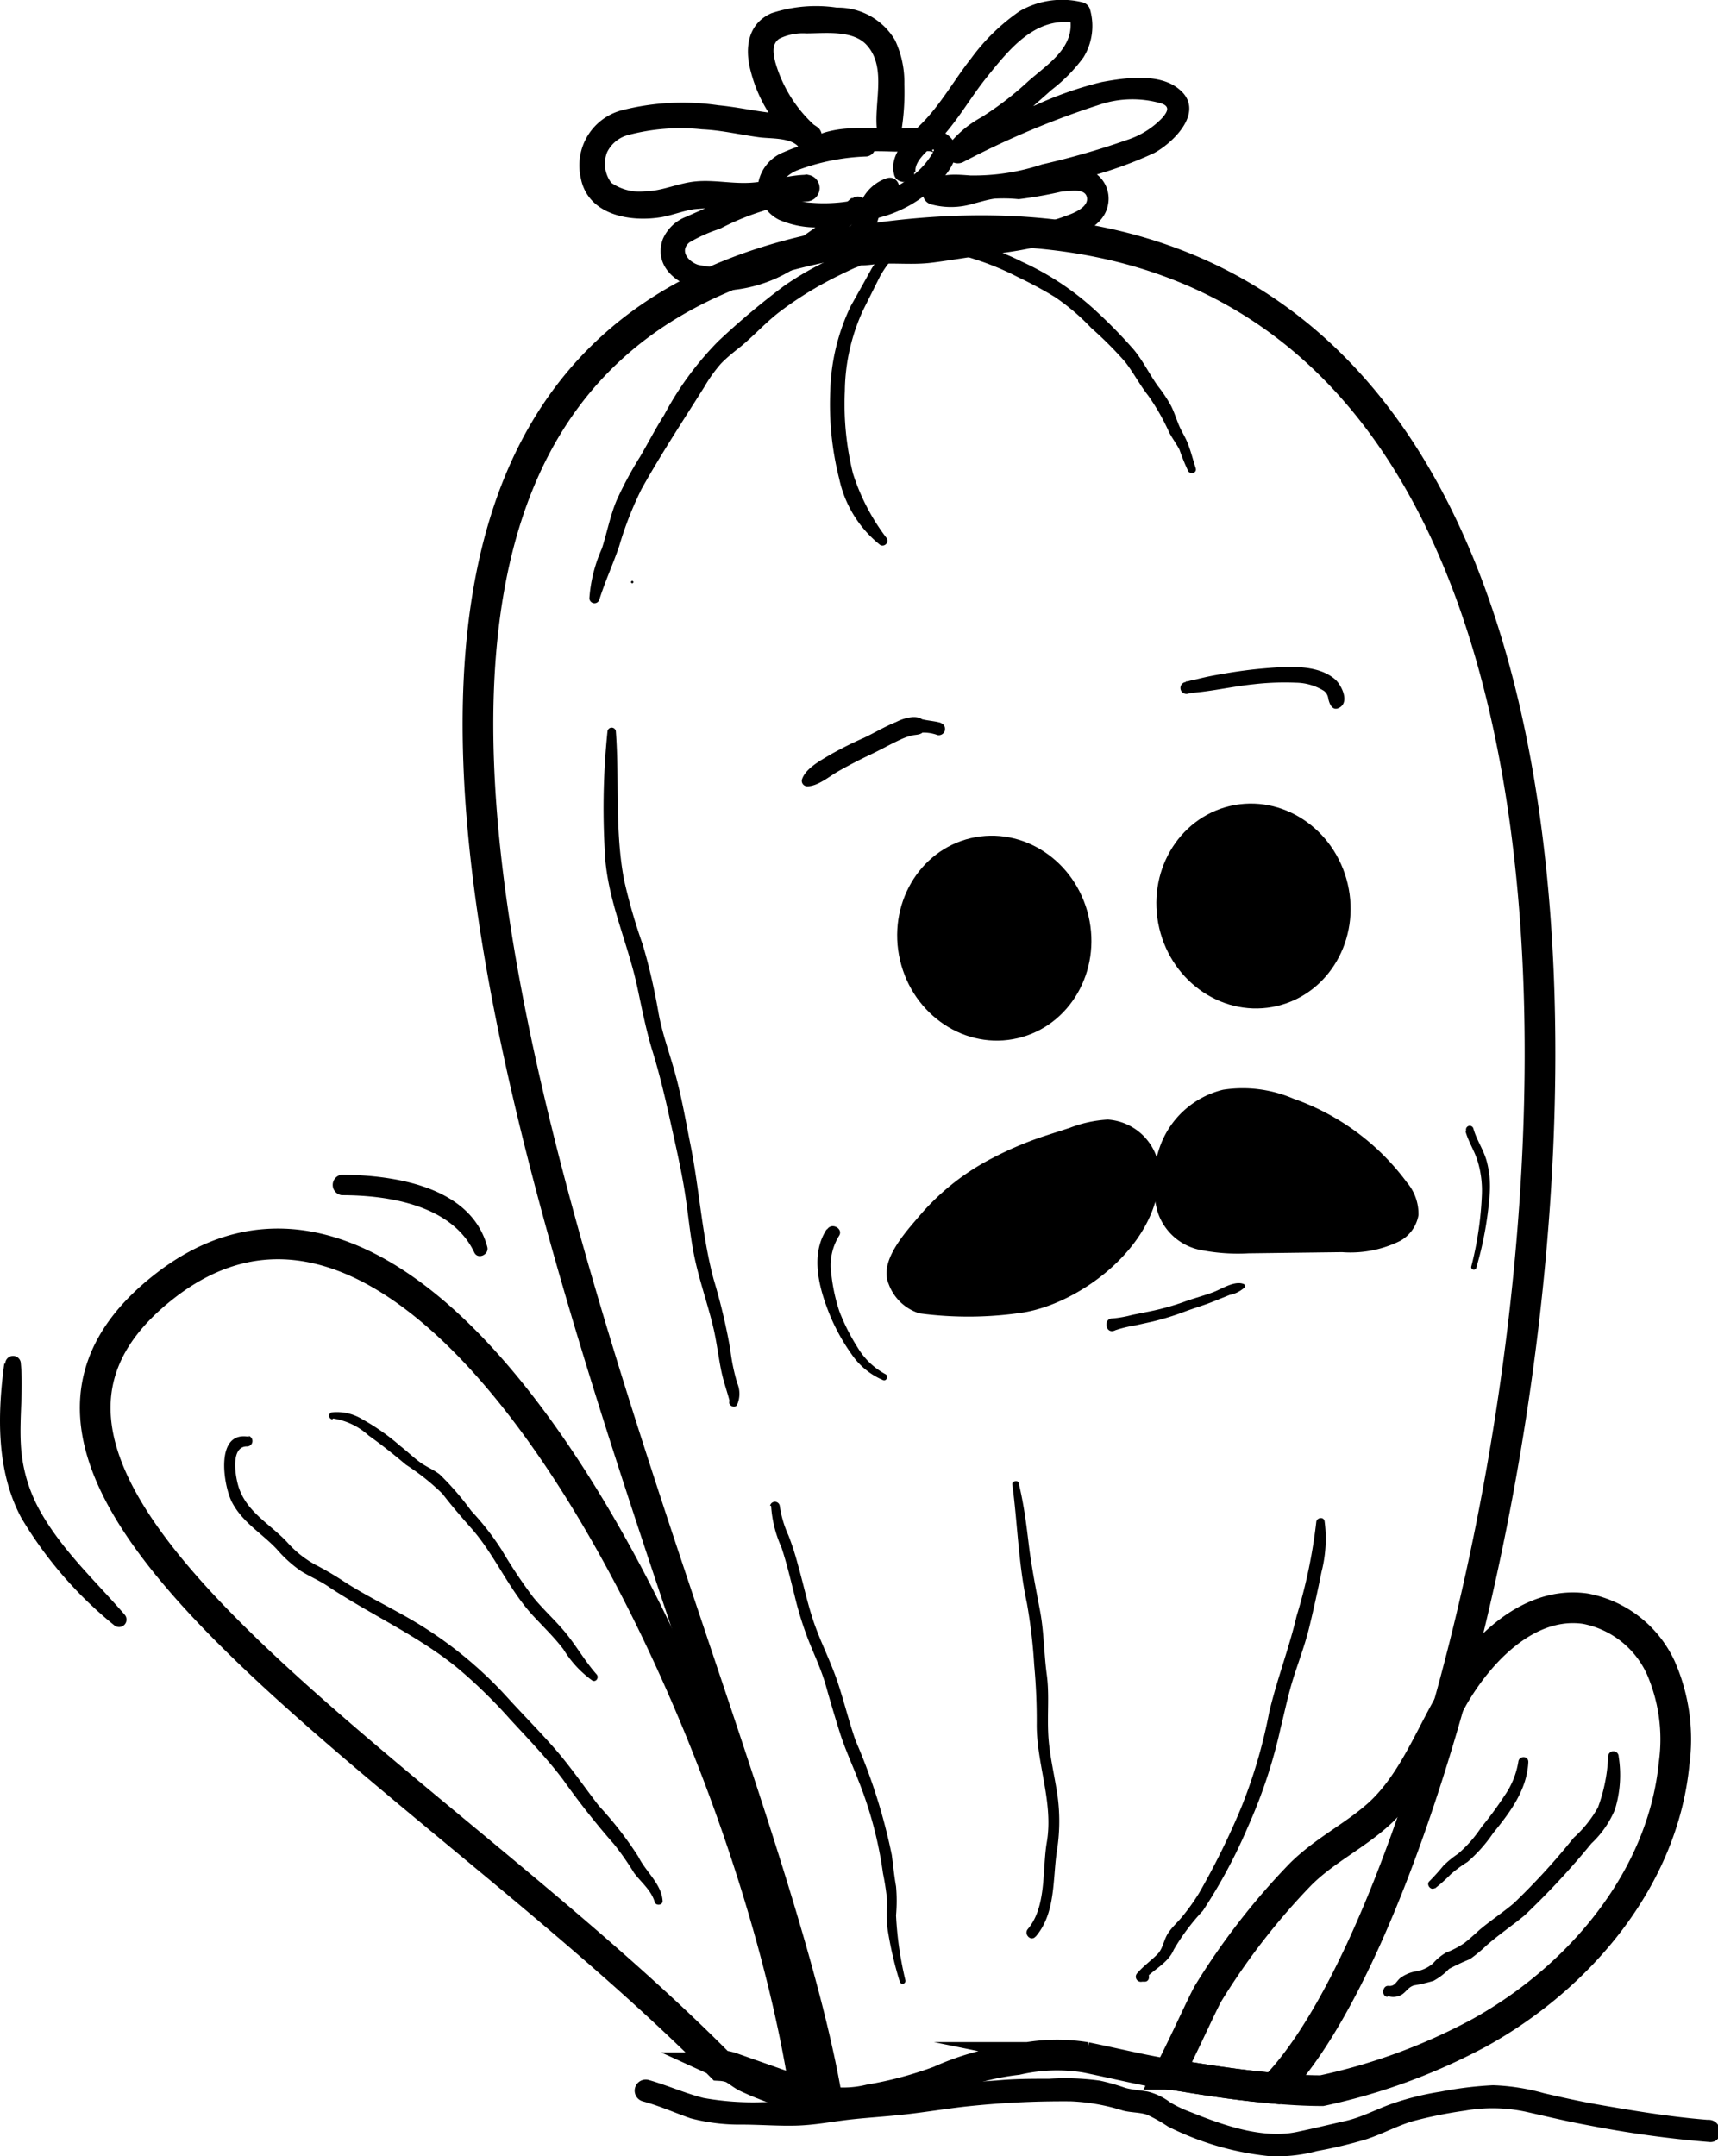 <svg id="Layer_1" data-name="Layer 1" xmlns="http://www.w3.org/2000/svg" width="101.35" height="127.18" viewBox="0 0 101.35 127.18"><defs><style>.cls-1{fill:none;stroke:#000;stroke-miterlimit:10;stroke-width:1.81px;}</style></defs><path class="cls-1" d="M67.45,137a18.69,18.69,0,0,1-3.39-1.18c-.38-.16-.65-.44-1-.6a2.35,2.35,0,0,0-.65-.13C45,117.5,14.44,100.93,29.62,89.11,45.85,76.46,64.22,115.09,67.45,137Z" transform="translate(-19.9 -13.25)"/><path class="cls-1" d="M118.66,117.28c-.66,6.76-5.55,12.59-11.5,15.88a35.06,35.06,0,0,1-9.28,3.41c-.94,0-1.88-.06-2.82-.14l-1.12-.11c-1.65-.18-3.29-.44-4.92-.71l-.18,0c1-1.93,2.1-4.43,2.39-4.87a40.75,40.75,0,0,1,5.39-6.93c1.47-1.47,3.36-2.34,4.82-3.74,1.81-1.77,2.75-4.2,4-6.38l.17-.31c1.67-2.9,4.53-5.72,7.82-5.24a6.16,6.16,0,0,1,4.44,3.47A10.55,10.55,0,0,1,118.66,117.28Z" transform="translate(-19.9 -13.25)"/><path class="cls-1" d="M105.41,113.66c-3,10.68-6.77,19.13-10.35,22.77l-1.12-.11c-1.65-.18-3.29-.44-4.92-.71l-.18,0c-1.63-.27-3.25-.67-4.87-1a10.58,10.58,0,0,0-4.08.13A15.22,15.22,0,0,0,75.33,136a22.46,22.46,0,0,1-4.11,1.1,6.54,6.54,0,0,1-2.51.12C64,109,24.27,35.59,69.55,27.62,115.88,19.47,115.16,78.6,105.41,113.66Z" transform="translate(-19.9 -13.25)"/><path d="M120.62,138.29c-2.14-.17-4.27-.52-6.39-.89-1.09-.19-2.17-.43-3.25-.68a12.58,12.58,0,0,0-3-.47,21.52,21.52,0,0,0-3.1.38,16.42,16.42,0,0,0-2.92.73c-.91.33-1.76.79-2.7,1s-2,.47-2.93.66c-2,.39-4.29-.42-6.15-1.17a7.14,7.14,0,0,1-1.25-.59,3.65,3.65,0,0,0-1.3-.63c-.45-.09-.91-.1-1.36-.23a12.5,12.5,0,0,0-1.48-.42,14.81,14.81,0,0,0-3-.11c-1,0-2.07,0-3.1.1-2.2.13-4.36.56-6.55.75a61.15,61.15,0,0,1-7.28.53,16.65,16.65,0,0,1-3.46-.25c-1.1-.28-2.14-.75-3.23-1.06a.65.65,0,0,0-.35,1.26c1,.27,1.87.67,2.82,1a11.31,11.31,0,0,0,3,.37c1.08,0,2.16.09,3.24.06s2.08-.23,3.12-.35,2.27-.19,3.4-.32,2.23-.31,3.34-.44a53.57,53.57,0,0,1,6.33-.32,11.77,11.77,0,0,1,3.06.54c.47.13,1,.1,1.44.25a9.41,9.41,0,0,1,1.24.7,17.18,17.18,0,0,0,5.85,1.73,8.84,8.84,0,0,0,2.94-.29,25.87,25.87,0,0,0,2.92-.7c1-.33,1.83-.81,2.8-1.08a26,26,0,0,1,3-.6,9.38,9.38,0,0,1,3.62.07c1.2.27,2.39.56,3.6.78a64.63,64.63,0,0,0,7.2,1c.85.07.84-1.24,0-1.31Z" transform="translate(-19.9 -13.25)"/><path d="M20.15,93.69c-.4,3-.48,6.3,1,9.08a23.8,23.8,0,0,0,5.49,6.35.44.44,0,0,0,.62-.62c-1.73-2-3.69-3.79-5-6.13a9,9,0,0,1-1.13-3.92c-.09-1.58.15-3.18,0-4.76a.46.46,0,0,0-.92,0Z" transform="translate(-19.9 -13.25)"/><path d="M40.06,83.75c2.75,0,6.5.58,7.82,3.38.21.44.88.13.77-.32-.95-3.57-5.46-4.24-8.59-4.27a.61.61,0,0,0,0,1.21Z" transform="translate(-19.9 -13.25)"/><path d="M87.4,129.48l-.19,0,.22.51c.56-.59,1.38-.95,1.71-1.73a12.65,12.65,0,0,1,1.72-2.3,31.38,31.38,0,0,0,2.68-5,30,30,0,0,0,1.91-5.79c.25-1,.45-2,.77-3s.67-1.92.91-2.9.51-2.2.73-3.3a7.83,7.83,0,0,0,.18-3c-.06-.28-.48-.2-.49.07a31,31,0,0,1-1.16,5.54c-.45,1.92-1.17,3.76-1.62,5.69a30,30,0,0,1-1.7,5.73,44.78,44.78,0,0,1-2.43,4.91,12.6,12.6,0,0,1-1,1.4c-.27.33-.61.62-.85,1s-.28.86-.59,1.19-.84.71-1.21,1.14a.3.3,0,0,0,.29.5l.19,0c.33-.05.26-.61-.08-.58Z" transform="translate(-19.9 -13.25)"/><path d="M65.39,102.07a7,7,0,0,0,.61,2.45c.31.93.53,1.88.77,2.82a20.06,20.06,0,0,0,.85,2.73c.35.87.75,1.72,1,2.61s.54,1.87.83,2.79.72,1.85,1.08,2.78a23.26,23.26,0,0,1,1.46,5.5,15.46,15.46,0,0,1,.25,1.66,14.54,14.54,0,0,0,0,1.48,21.24,21.24,0,0,0,.74,3.25.17.17,0,0,0,.33-.09,20.58,20.58,0,0,1-.55-3.82,9.78,9.78,0,0,0,0-1.71c-.11-.62-.17-1.23-.25-1.85a34,34,0,0,0-2.13-6.73c-.4-1.14-.68-2.31-1.06-3.45s-.93-2.22-1.34-3.35-.66-2.37-1-3.56a15.85,15.85,0,0,0-.57-1.77,6.32,6.32,0,0,1-.51-1.74.29.29,0,0,0-.57,0Z" transform="translate(-19.9 -13.25)"/><path d="M63,95.72l-.07.19c-.09.26.35.45.46.19a1.61,1.61,0,0,0,0-1.27,11.78,11.78,0,0,1-.41-2A36.12,36.12,0,0,0,62,88.71c-.7-2.62-.84-5.36-1.38-8-.27-1.37-.51-2.75-.88-4.1s-.78-2.41-1-3.66-.52-2.64-.93-4a33.27,33.27,0,0,1-1.09-3.78c-.56-2.91-.27-5.87-.49-8.8a.25.25,0,0,0-.49,0,44.25,44.25,0,0,0-.12,7.72c.26,2.61,1.37,4.95,1.9,7.5.27,1.26.51,2.49.89,3.72s.71,2.6,1,3.92.63,2.77.86,4.16.32,2.62.58,3.92c.3,1.48.82,2.9,1.16,4.37.17.77.27,1.56.42,2.33s.38,1.33.54,2l.49-.13-.07-.19a.18.18,0,0,0-.35,0Z" transform="translate(-19.9 -13.25)"/><path d="M57.17,47.65a.07.07,0,1,0,0-.13.07.07,0,0,0,0,.13Z" transform="translate(-19.9 -13.25)"/><path d="M70.71,27.74a3.68,3.68,0,0,1-.93.4c-.42.17-.83.37-1.23.57a18,18,0,0,0-2.36,1.38,44.3,44.3,0,0,0-3.92,3.29,18.55,18.55,0,0,0-3.19,4.35c-.51.8-.94,1.64-1.42,2.46a21.5,21.5,0,0,0-1.39,2.59c-.38.91-.56,1.89-.86,2.82a8.66,8.66,0,0,0-.74,2.93.3.3,0,0,0,.59.08c.34-1.08.81-2.09,1.17-3.15a20.31,20.31,0,0,1,1.32-3.37c1.15-2.06,2.43-4,3.69-6a8.74,8.74,0,0,1,1-1.4c.36-.37.77-.69,1.16-1,.81-.67,1.51-1.46,2.35-2.09a21.08,21.08,0,0,1,2.92-1.84c.48-.25,1-.5,1.46-.71a2.52,2.52,0,0,0,1-.62.45.45,0,0,0-.64-.64Z" transform="translate(-19.9 -13.25)"/><path d="M72.71,27.5a6.52,6.52,0,0,0-1.4,1.61c-.4.73-.81,1.46-1.22,2.19a12.28,12.28,0,0,0-1.21,5,17.87,17.87,0,0,0,.53,5.2,6.81,6.81,0,0,0,2.42,3.9.29.29,0,0,0,.39-.39,12.52,12.52,0,0,1-2-3.83,17.08,17.08,0,0,1-.48-4.88,11.66,11.66,0,0,1,1.08-4.76l1-2a6.39,6.39,0,0,1,1.3-1.62c.27-.27-.14-.68-.42-.42Z" transform="translate(-19.9 -13.25)"/><path d="M75.15,27.39,75,27.27l-.28.67a13.83,13.83,0,0,1,2.68.6,16.16,16.16,0,0,1,2.54,1.05,24.19,24.19,0,0,1,2.19,1.18,12.87,12.87,0,0,1,2.14,1.82,22.42,22.42,0,0,1,2,2c.5.64.87,1.37,1.37,2a13,13,0,0,1,1.24,2.18c.18.34.42.66.6,1A12.48,12.48,0,0,0,90,41.05c.15.21.52.09.44-.18-.15-.46-.27-.94-.44-1.39s-.37-.73-.53-1.1-.29-.8-.48-1.18A8.36,8.36,0,0,0,88.19,36c-.49-.7-.86-1.46-1.4-2.12a29.38,29.38,0,0,0-2.13-2.19,16.4,16.4,0,0,0-4.47-3,14.14,14.14,0,0,0-2.57-1c-.49-.13-1-.21-1.49-.31a6.88,6.88,0,0,0-1.43-.23.4.4,0,0,0-.19.73.82.82,0,0,0,.36.18.37.37,0,0,0,.28-.67Z" transform="translate(-19.9 -13.25)"/><path d="M81,127.48c1.17-1.37,1-3.28,1.24-5a11.07,11.07,0,0,0,.06-3.2c-.17-1.25-.5-2.49-.56-3.75s.07-2.35-.09-3.52-.16-2.49-.39-3.72-.51-2.61-.67-3.94S80.3,102,80,100.75c0-.21-.41-.16-.38.06.31,2.33.36,4.7.86,7a31.7,31.7,0,0,1,.43,3.64,35.2,35.2,0,0,1,.15,3.56c0,2.32,1,4.6.59,6.93-.27,1.61,0,3.77-1.11,5.09-.27.31.18.77.45.45Z" transform="translate(-19.9 -13.25)"/><path d="M34.58,98c-2-.37-1.52,2.82-1,3.85.63,1.21,1.74,1.82,2.64,2.77a7.6,7.6,0,0,0,1.39,1.27c.56.36,1.18.6,1.74,1,2.48,1.63,5.21,2.85,7.53,4.74A29.66,29.66,0,0,1,50,114.67c1.07,1.16,2.17,2.3,3.12,3.56a46.52,46.52,0,0,0,3,3.8,16,16,0,0,1,1.18,1.69c.41.55,1,1,1.22,1.71.06.26.49.21.47-.06-.07-1-1-1.72-1.43-2.6a21.45,21.45,0,0,0-2.33-3c-.85-1.1-1.63-2.25-2.54-3.3s-1.94-2.08-2.9-3.14a23.94,23.94,0,0,0-6.19-4.86c-1.18-.66-2.39-1.26-3.51-2a18,18,0,0,0-1.6-.93,6.19,6.19,0,0,1-1.63-1.3c-1-1.08-2.38-1.77-2.87-3.24-.21-.63-.53-2.47.51-2.43a.32.32,0,0,0,.08-.62Z" transform="translate(-19.9 -13.25)"/><path d="M39.54,96.92a4,4,0,0,1,2.1,1c.77.55,1.49,1.12,2.21,1.73A13.53,13.53,0,0,1,46,101.36c.56.73,1.15,1.41,1.76,2.1,1.33,1.53,2.12,3.46,3.5,5,.63.69,1.31,1.33,1.88,2.08a6.3,6.3,0,0,0,1.69,1.83c.22.14.43-.16.27-.35-.65-.73-1.13-1.57-1.74-2.34s-1.37-1.44-2-2.21a29.4,29.4,0,0,1-1.86-2.79,16.09,16.09,0,0,0-1.8-2.31,16.69,16.69,0,0,0-1.86-2.15c-.35-.27-.75-.43-1.11-.68s-.81-.68-1.22-1a12.81,12.81,0,0,0-2.23-1.57,2.87,2.87,0,0,0-1.82-.41.21.21,0,0,0,.06.41Z" transform="translate(-19.9 -13.25)"/><path d="M104.54,124.65a9.05,9.05,0,0,0,.93-.83,7.39,7.39,0,0,1,1-.74,8.54,8.54,0,0,0,1.52-1.71c1-1.22,2-2.56,2.07-4.19,0-.39-.56-.37-.59,0a4.87,4.87,0,0,1-.82,2,20.45,20.45,0,0,1-1.36,1.85,7.41,7.41,0,0,1-1.38,1.57,5.84,5.84,0,0,0-.86.7,11.81,11.81,0,0,1-.82.91c-.22.19.07.58.31.41Z" transform="translate(-19.9 -13.25)"/><path d="M101.8,131a1,1,0,0,0,.77-.08c.3-.18.39-.45.75-.56a9.14,9.14,0,0,0,1.15-.27,3.63,3.63,0,0,0,.91-.7,12.77,12.77,0,0,1,1.24-.58,9.23,9.23,0,0,0,1-.83c.71-.62,1.48-1.14,2.21-1.74a45.37,45.37,0,0,0,3.95-4.25,5.79,5.79,0,0,0,1.39-2,6.9,6.9,0,0,0,.22-3.13.31.31,0,0,0-.62,0,9.82,9.82,0,0,1-.6,3,7,7,0,0,1-1.43,1.79,40.28,40.28,0,0,1-3.53,3.86c-.64.54-1.34,1-2,1.55-.3.27-.6.55-.92.8a5.38,5.38,0,0,1-1.09.57,3,3,0,0,0-.75.62,2,2,0,0,1-1.07.49,2.18,2.18,0,0,0-.88.39c-.24.21-.32.5-.68.46s-.45.58-.09.65Z" transform="translate(-19.9 -13.25)"/><ellipse cx="78.55" cy="68.6" rx="5.71" ry="6.06" transform="translate(-33.5 6.52) rotate(-13.22)"/><ellipse cx="93.84" cy="66.7" rx="5.71" ry="6.06" transform="translate(-32.66 9.97) rotate(-13.22)"/><path d="M83,79.78a7.36,7.36,0,0,1,2.25-.49,3.28,3.28,0,0,1,3,3.9c-.46,3.79-4.65,6.9-7.93,7.47a21.69,21.69,0,0,1-6.18.06A2.82,2.82,0,0,1,72.33,89c-.61-1.39,1.06-3.14,1.87-4.1a14.17,14.17,0,0,1,3.8-3.1,20.57,20.57,0,0,1,3.7-1.6Z" transform="translate(-19.9 -13.25)"/><path d="M88.39,80.72a5.28,5.28,0,0,1,3.66-3.19,7.56,7.56,0,0,1,4.16.53A14.11,14.11,0,0,1,102.9,83a2.86,2.86,0,0,1,.68,1.93,2.17,2.17,0,0,1-1.07,1.51,6.6,6.6,0,0,1-3.44.67l-5.52.07A11.34,11.34,0,0,1,90.82,87a3.34,3.34,0,0,1-2.63-2.27A6.39,6.39,0,0,1,88.39,80.72Z" transform="translate(-19.9 -13.25)"/><path d="M106.36,80c.17.61.53,1.14.71,1.74a6,6,0,0,1,.25,2,20.3,20.3,0,0,1-.63,4.24A.14.14,0,0,0,107,88a20.84,20.84,0,0,0,.78-4.31,5.72,5.72,0,0,0-.19-2c-.19-.65-.59-1.22-.77-1.87a.22.22,0,0,0-.43.12Z" transform="translate(-19.9 -13.25)"/><path d="M68.67,85.76c-1,1.52-.44,3.52.19,5.07a11.63,11.63,0,0,0,1.27,2.29A4.25,4.25,0,0,0,72,94.66c.2.08.33-.25.14-.35a4.26,4.26,0,0,1-1.63-1.55,12.06,12.06,0,0,1-1.09-2.15,10.55,10.55,0,0,1-.48-2.23,3.31,3.31,0,0,1,.45-2.22c.29-.42-.41-.83-.69-.4Z" transform="translate(-19.9 -13.25)"/><path d="M85.71,91.71a7.54,7.54,0,0,1,1.16-.28l1-.22a15.84,15.84,0,0,0,1.89-.58c.58-.22,1.19-.39,1.77-.63l.92-.37a1.79,1.79,0,0,0,.84-.41.14.14,0,0,0,0-.22c-.52-.23-1.25.24-1.74.44s-1.24.39-1.85.62a14.73,14.73,0,0,1-2,.55l-1,.2a6.79,6.79,0,0,1-1.18.21c-.57,0-.4,1,.19.69Z" transform="translate(-19.9 -13.25)"/><path d="M75.38,55.88c-.39-.11-.8-.12-1.18-.23l.25.19c-.33-.52-1.22-.24-1.69,0-.65.26-1.26.63-1.89.93a22.3,22.3,0,0,0-2,1c-.56.34-1.45.8-1.66,1.46a.32.32,0,0,0,.31.4c.62,0,1.27-.56,1.79-.86s1.26-.69,1.92-1,1.17-.61,1.78-.89a3.71,3.71,0,0,1,.66-.24c.3-.08.61,0,.79-.36l-.25.19a2.36,2.36,0,0,1,1,.14.37.37,0,0,0,.2-.71Z" transform="translate(-19.9 -13.25)"/><path d="M90.25,53.44l-.38,0v.7c1.32-.06,2.64-.39,4-.53a16.08,16.08,0,0,1,2.5-.09A3.2,3.2,0,0,1,98,54a.66.66,0,0,1,.26.46c.06.28.23.76.64.54.64-.33.14-1.34-.23-1.67-1.07-.94-2.94-.76-4.24-.65-.94.08-1.87.22-2.8.39q-.56.1-1.11.24l-.41.09-.31.09a.35.35,0,0,0,.18.68l.38-.08c.35-.08.28-.69-.09-.65Z" transform="translate(-19.9 -13.25)"/><path d="M70.94,21.4a10,10,0,0,0-4.79.82A2.42,2.42,0,0,0,64.64,24a2.23,2.23,0,0,0,1.21,2.21,5.58,5.58,0,0,0,2.94.41,15.89,15.89,0,0,0,3-.54,7.42,7.42,0,0,0,3-1.58c.74-.64,2.12-2.1,1.21-3.11-.76-.85-2.42-.53-3.42-.56a23.6,23.6,0,0,0-2.66,0,6.22,6.22,0,0,0-1.28.21,2.88,2.88,0,0,0-1.14.62.4.4,0,0,0,.3.73c.31-.07.63-.06.94-.12s.62-.08.94-.1c.66,0,1.33,0,2,0s1.21.05,1.81,0a8.7,8.7,0,0,1,1.25,0,1.08,1.08,0,0,1,.3.09s-.25-.17-.1-.19-.06.2,0,.17a4.65,4.65,0,0,1-1,1.21,5.73,5.73,0,0,1-2.24,1.23,9.39,9.39,0,0,1-4.63.45c-.56-.14-1-.44-1-1a.58.58,0,0,1,.16-.37,2.08,2.08,0,0,1,.69-.46,12.79,12.79,0,0,1,4.11-.82.59.59,0,0,0,0-1.17Z" transform="translate(-19.9 -13.25)"/><path d="M73.91,23.4c-.11-.79,1.12-1.55,1.59-2.09,1-1.11,1.72-2.41,2.65-3.55,1.35-1.68,2.91-3.62,5.31-3.14L83,14.17c.42,1.91-1.38,2.89-2.58,4a18.5,18.5,0,0,1-2.63,2,6.38,6.38,0,0,0-2,1.71c-.37.61.35,1.22.93.93a50.68,50.68,0,0,1,8-3.37,6.09,6.09,0,0,1,3.75-.07c.42.18.34.43,0,.83a5,5,0,0,1-2.1,1.31,46,46,0,0,1-5,1.44,12.72,12.72,0,0,1-4.23.65c-.93-.07-2.12-.19-2.69.71a.66.66,0,0,0,.4,1,4.45,4.45,0,0,0,2.48-.05c.41-.1.81-.23,1.23-.29A9,9,0,0,1,80,25a24.87,24.87,0,0,0,2.58-.46c.41,0,1.28-.21,1.43.31s-.55.88-1,1.05a15.17,15.17,0,0,1-2.27.68c-1.88.41-3.83.55-5.73.85a25,25,0,0,1-3.12.06,6.61,6.61,0,0,1-2.51-.09l.16,1.25a5.67,5.67,0,0,0,1.89-1.72c.33-.62.35-1.67,1.1-1.95s.44-1.47-.34-1.21a2.52,2.52,0,0,0-1.63,1.79A2.85,2.85,0,0,1,70,26.65a9.93,9.93,0,0,1-1.13.79A.7.7,0,0,0,69,28.69a6.08,6.08,0,0,0,2.62.13c1.07-.07,2.14.06,3.21-.07s2.28-.35,3.43-.49a24.12,24.12,0,0,0,3.26-.55c1.3-.33,3.43-.8,3.74-2.36a1.83,1.83,0,0,0-.8-1.92,3.75,3.75,0,0,0-2.22-.21c-.59.07-1.12.33-1.7.41s-1.3,0-1.94,0c-1.17.12-2.31.78-3.48.42l.39,1c.14-.22.89-.11,1.11-.09a10.72,10.72,0,0,0,1.7,0,28,28,0,0,0,4-.88A23.9,23.9,0,0,0,88,22.27c1.18-.65,3-2.47,1.48-3.74-1.16-1-3.23-.69-4.58-.44A21.33,21.33,0,0,0,81,19.45c-1.69.68-3.37,1.42-5,2.26l.93.92c.47-.78,1.59-1.29,2.31-1.83,1-.71,1.82-1.48,2.71-2.26a9.4,9.4,0,0,0,1.87-1.91,3.52,3.52,0,0,0,.39-2.8.61.61,0,0,0-.44-.44,5,5,0,0,0-3.72.52,11.9,11.9,0,0,0-2.85,2.77c-1,1.26-1.81,2.76-3,3.93-.77.78-1.87,1.72-1.55,2.95.16.64,1.26.53,1.18-.16Z" transform="translate(-19.9 -13.25)"/><path d="M70.12,24.94A26.79,26.79,0,0,1,66,28a6.63,6.63,0,0,1-4.92.87c-.57-.19-1.11-.82-.51-1.32a8.73,8.73,0,0,1,1.79-.8,15.15,15.15,0,0,1,2.53-1.05,11.08,11.08,0,0,1,2.66-.57.79.79,0,0,0,0-1.57c-1.15,0-2.22.4-3.35.47s-2.16-.18-3.24-.08-2,.58-3,.58a2.89,2.89,0,0,1-2-.5,1.86,1.86,0,0,1-.24-1.81,1.92,1.92,0,0,1,1.22-1,12,12,0,0,1,4.38-.34c1.15.05,2.25.32,3.38.47.66.09,1.88,0,2.33.59l1.12-1.12a8,8,0,0,1-2.52-3.93c-.11-.48-.22-1.05.25-1.36a3.18,3.18,0,0,1,1.58-.31c1.1,0,2.76-.22,3.58.7,1.23,1.37.34,3.55.62,5.17L73,20.69,73,20.4a.65.65,0,0,0-1.24,0l-.06.29c-.16.88,1.18,1.27,1.36.38a14.28,14.28,0,0,0,.19-2.85,5.82,5.82,0,0,0-.55-2.6,3.91,3.91,0,0,0-3.43-1.92,8.39,8.39,0,0,0-3.86.33c-1.41.62-1.59,2.07-1.22,3.43a8.46,8.46,0,0,0,3,4.58c.76.5,1.58-.61,1-1.24a4.37,4.37,0,0,0-2.7-.88c-1.08-.12-2.13-.36-3.21-.46a14.47,14.47,0,0,0-5.64.28,3.36,3.36,0,0,0-2.48,4c.41,2.2,2.93,2.64,4.81,2.31.64-.12,1.25-.37,1.89-.46a11.34,11.34,0,0,1,2.18,0,8.45,8.45,0,0,0,2.13-.12,11.8,11.8,0,0,1,2.37-.36V23.54a12,12,0,0,0-2.64.6,13.37,13.37,0,0,0-2.5,1c-.67.32-1.35.59-2,.89A2.45,2.45,0,0,0,59,27.36c-.59,1.69,1,2.81,2.46,3a8.33,8.33,0,0,0,5-1.09,15.31,15.31,0,0,0,4.45-3.63.5.5,0,0,0-.7-.7Z" transform="translate(-19.9 -13.25)"/></svg>